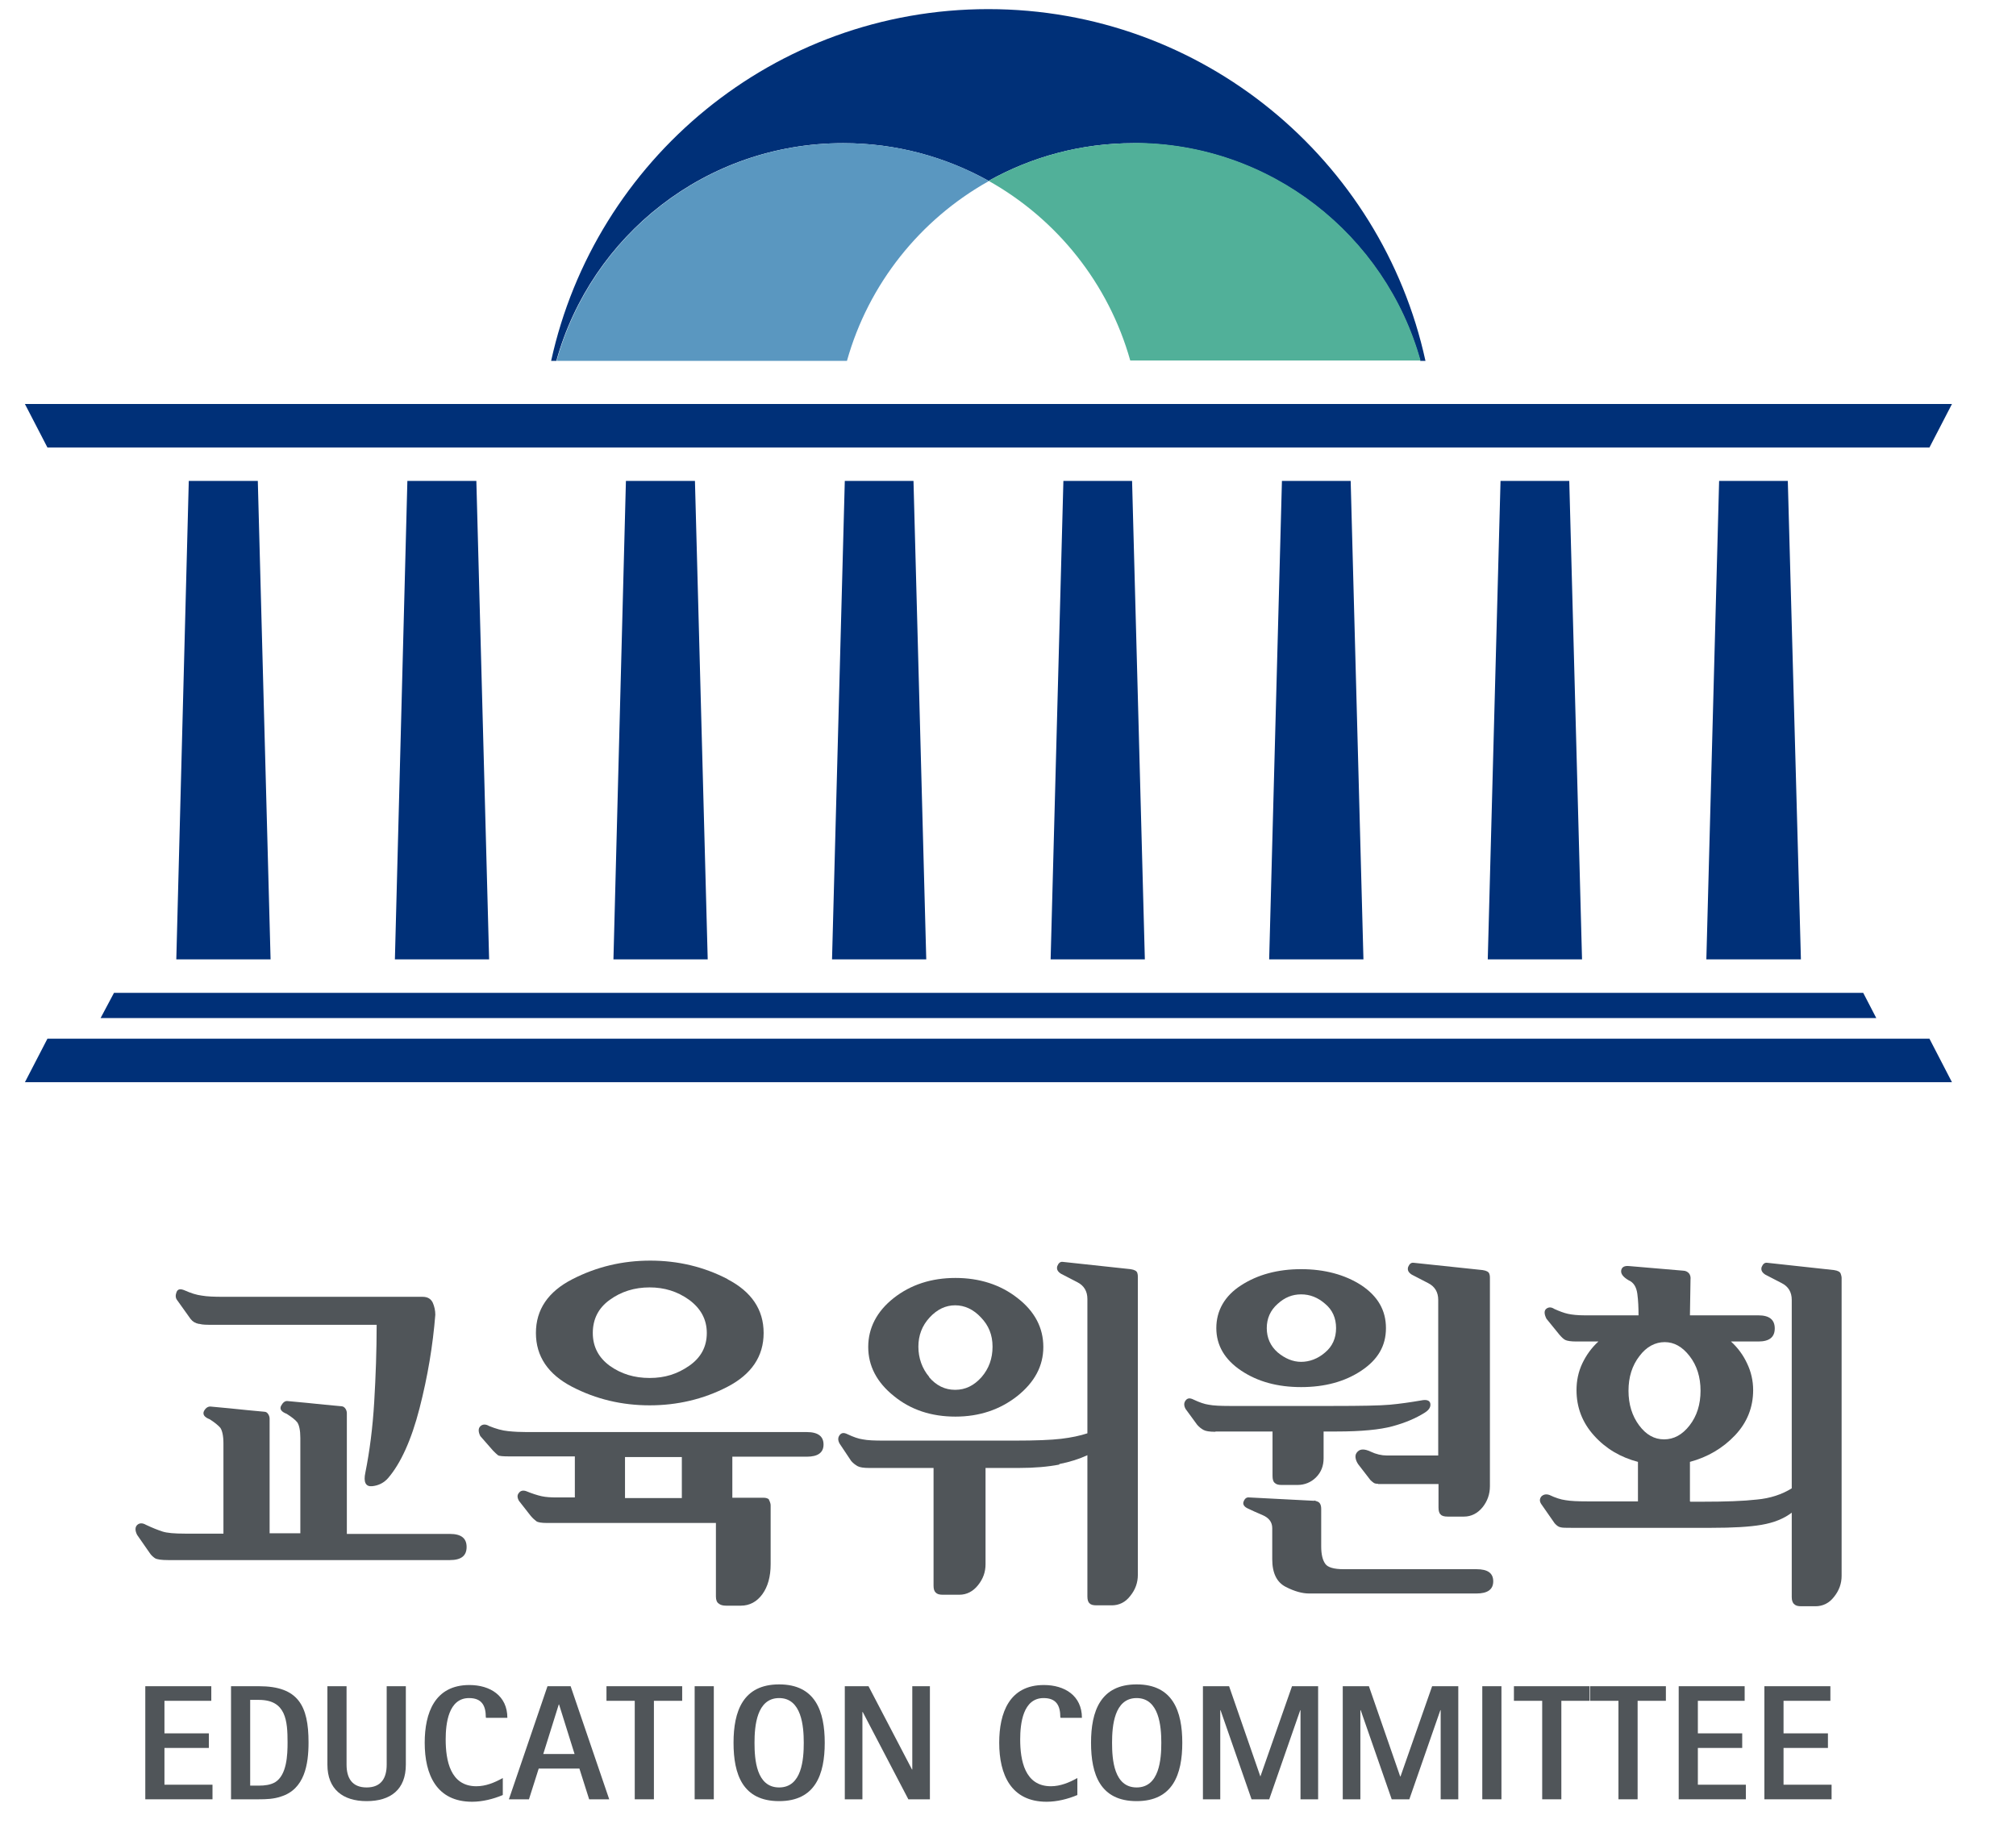 <svg width="42" height="38" viewBox="0 0 42 38" fill="none" xmlns="http://www.w3.org/2000/svg">
<path d="M3.027 37.487V35.131H4.402V35.435H3.426V36.113H4.351V36.417H3.426V37.183H4.427V37.487H3.027Z" fill="#505559"/>
<path d="M5.852 37.43C5.706 37.481 5.548 37.487 5.396 37.487H4.813V35.131H5.396C6.213 35.131 6.428 35.536 6.428 36.303C6.428 36.759 6.346 37.278 5.852 37.43ZM5.396 35.416H5.212V37.202H5.396C5.51 37.202 5.63 37.189 5.731 37.132C5.978 36.98 5.991 36.556 5.991 36.303C5.991 35.853 5.959 35.416 5.396 35.416Z" fill="#505559"/>
<path d="M7.638 37.525C7.144 37.525 6.821 37.278 6.821 36.765V35.131H7.22V36.765C7.22 37.044 7.334 37.24 7.638 37.24C7.942 37.24 8.056 37.044 8.056 36.765V35.131H8.455V36.765C8.455 37.284 8.138 37.525 7.638 37.525Z" fill="#505559"/>
<path d="M10.121 35.777C10.121 35.536 10.038 35.378 9.772 35.378C9.342 35.378 9.285 35.91 9.285 36.239C9.285 36.676 9.38 37.215 9.924 37.215C10.121 37.215 10.304 37.139 10.475 37.044V37.398C10.279 37.481 10.051 37.538 9.836 37.538C9.095 37.538 8.848 36.974 8.848 36.309C8.848 35.688 9.057 35.106 9.779 35.106C10.209 35.106 10.57 35.327 10.57 35.79H10.127L10.121 35.777Z" fill="#505559"/>
<path d="M12.274 37.487L12.071 36.847H11.223L11.02 37.487H10.602L11.406 35.131H11.888L12.692 37.487H12.274ZM11.647 35.511H11.641L11.318 36.543H11.97L11.647 35.511Z" fill="#505559"/>
<path d="M13.623 35.435V37.487H13.224V35.435H12.635V35.131H14.212V35.435H13.623Z" fill="#505559"/>
<path d="M14.472 37.487V35.131H14.871V37.487H14.472Z" fill="#505559"/>
<path d="M16.232 37.525C15.472 37.525 15.282 36.968 15.282 36.309C15.282 35.651 15.479 35.093 16.232 35.093C16.986 35.093 17.182 35.651 17.182 36.309C17.182 36.968 16.986 37.525 16.232 37.525ZM16.232 35.378C15.764 35.378 15.719 35.961 15.719 36.309C15.719 36.657 15.757 37.24 16.232 37.24C16.707 37.24 16.745 36.651 16.745 36.309C16.745 35.967 16.701 35.378 16.232 35.378Z" fill="#505559"/>
<path d="M18.924 37.487L17.974 35.669H17.967V37.487H17.6V35.131H18.094L19 36.866H19.006V35.131H19.373V37.487H18.924Z" fill="#505559"/>
<path d="M22.09 35.777C22.09 35.536 22.008 35.378 21.742 35.378C21.311 35.378 21.254 35.91 21.254 36.239C21.254 36.676 21.349 37.215 21.894 37.215C22.09 37.215 22.274 37.139 22.445 37.044V37.398C22.249 37.481 22.021 37.538 21.805 37.538C21.064 37.538 20.817 36.974 20.817 36.309C20.817 35.688 21.026 35.106 21.748 35.106C22.179 35.106 22.54 35.327 22.54 35.79H22.097L22.09 35.777Z" fill="#505559"/>
<path d="M23.68 37.525C22.921 37.525 22.73 36.968 22.73 36.309C22.73 35.651 22.927 35.093 23.68 35.093C24.434 35.093 24.631 35.651 24.631 36.309C24.631 36.968 24.434 37.525 23.68 37.525ZM23.68 35.378C23.212 35.378 23.168 35.961 23.168 36.309C23.168 36.657 23.206 37.24 23.68 37.24C24.155 37.24 24.194 36.651 24.194 36.309C24.194 35.967 24.149 35.378 23.68 35.378Z" fill="#505559"/>
<path d="M27.094 37.487V35.631H27.088L26.442 37.487H26.074L25.428 35.631H25.422V37.487H25.061V35.131H25.606L26.258 37.012L26.917 35.131H27.461V37.487H27.094Z" fill="#505559"/>
<path d="M30.014 37.487V35.631H30.007L29.361 37.487H28.994L28.348 35.631H28.341V37.487H27.974V35.131H28.519L29.171 37.012H29.177L29.836 35.131H30.381V37.487H30.014Z" fill="#505559"/>
<path d="M30.881 37.487V35.131H31.28V37.487H30.881Z" fill="#505559"/>
<path d="M32.528 35.435V37.487H32.129V35.435H31.54V35.131H33.117V35.435H32.528Z" fill="#505559"/>
<path d="M34.117 35.435V37.487H33.718V35.435H33.129V35.131H34.706V35.435H34.117Z" fill="#505559"/>
<path d="M34.973 37.487V35.131H36.347V35.435H35.372V36.113H36.296V36.417H35.372V37.183H36.372V37.487H34.973Z" fill="#505559"/>
<path d="M36.758 37.487V35.131H38.133V35.435H37.157V36.113H38.082V36.417H37.157V37.183H38.158V37.487H36.752H36.758Z" fill="#505559"/>
<path d="M6.257 29.957C6.257 29.798 6.232 29.691 6.194 29.634C6.149 29.577 6.073 29.52 5.972 29.456C5.858 29.412 5.82 29.355 5.858 29.285C5.896 29.216 5.94 29.184 5.991 29.19C6.004 29.19 6.143 29.203 6.396 29.228C6.65 29.254 6.89 29.279 7.112 29.298C7.15 29.298 7.182 29.323 7.201 29.355C7.22 29.387 7.226 29.418 7.226 29.444V31.958H9.373C9.607 31.958 9.721 32.047 9.721 32.23C9.721 32.414 9.607 32.503 9.373 32.503H3.502C3.363 32.503 3.274 32.49 3.23 32.465C3.192 32.439 3.147 32.401 3.116 32.351L2.856 31.977C2.812 31.888 2.812 31.819 2.856 31.774C2.9 31.73 2.964 31.724 3.04 31.768C3.173 31.831 3.287 31.876 3.382 31.907C3.477 31.939 3.635 31.952 3.857 31.952H4.655V30.071C4.655 29.912 4.629 29.805 4.591 29.748C4.547 29.697 4.471 29.634 4.37 29.57C4.256 29.526 4.218 29.469 4.249 29.399C4.287 29.33 4.332 29.304 4.382 29.304C4.395 29.304 4.534 29.317 4.788 29.342C5.041 29.368 5.282 29.393 5.503 29.412C5.548 29.412 5.573 29.437 5.592 29.469C5.611 29.501 5.617 29.532 5.617 29.558V31.945H6.257V29.938V29.957ZM4.142 27.582C4.072 27.569 4.015 27.537 3.971 27.48L3.686 27.081C3.654 27.037 3.654 26.98 3.679 26.917C3.705 26.853 3.762 26.847 3.85 26.885C3.977 26.942 4.097 26.98 4.205 26.993C4.313 27.012 4.458 27.018 4.655 27.018H8.803C8.911 27.018 8.98 27.062 9.018 27.145C9.05 27.221 9.069 27.303 9.069 27.392C9.018 28.031 8.911 28.677 8.74 29.342C8.569 30.007 8.347 30.489 8.087 30.793C7.999 30.894 7.885 30.951 7.752 30.964C7.619 30.976 7.568 30.881 7.612 30.679C7.701 30.235 7.764 29.748 7.796 29.209C7.828 28.671 7.847 28.133 7.847 27.601H4.408C4.306 27.601 4.218 27.601 4.154 27.582H4.142Z" fill="#505559"/>
<path d="M16.017 31.242C16.017 31.242 16.055 31.306 16.055 31.363V32.591C16.055 32.845 15.998 33.054 15.884 33.212C15.77 33.37 15.618 33.453 15.434 33.453H15.13C15.06 33.453 15.01 33.44 14.972 33.408C14.934 33.383 14.915 33.332 14.915 33.263V31.73H11.4C11.279 31.73 11.203 31.717 11.172 31.692C11.14 31.667 11.102 31.635 11.058 31.584L10.811 31.268C10.773 31.198 10.773 31.147 10.811 31.103C10.842 31.059 10.893 31.046 10.956 31.065C11.083 31.116 11.197 31.154 11.286 31.173C11.374 31.192 11.482 31.198 11.596 31.198H11.976V30.343H10.621C10.481 30.343 10.399 30.337 10.374 30.318C10.348 30.299 10.317 30.267 10.272 30.223L10.006 29.919C9.962 29.83 9.962 29.76 10.006 29.716C10.051 29.672 10.114 29.665 10.19 29.71C10.329 29.767 10.462 29.805 10.589 29.817C10.716 29.83 10.842 29.836 10.975 29.836H16.808C17.043 29.836 17.157 29.925 17.157 30.096C17.157 30.267 17.036 30.349 16.808 30.349H15.257V31.204H15.903C15.96 31.204 15.998 31.217 16.023 31.242H16.017ZM15.155 26.651C15.656 26.91 15.909 27.284 15.909 27.772C15.909 28.259 15.656 28.633 15.155 28.893C14.655 29.152 14.11 29.279 13.534 29.279C12.958 29.279 12.419 29.152 11.919 28.893C11.419 28.633 11.165 28.259 11.165 27.772C11.165 27.284 11.419 26.91 11.925 26.651C12.432 26.391 12.97 26.264 13.547 26.264C14.123 26.264 14.661 26.391 15.162 26.651H15.155ZM12.704 28.456C12.945 28.627 13.217 28.709 13.534 28.709C13.851 28.709 14.11 28.627 14.357 28.456C14.604 28.285 14.725 28.057 14.725 27.772C14.725 27.487 14.598 27.259 14.357 27.081C14.11 26.904 13.838 26.822 13.534 26.822C13.217 26.822 12.939 26.91 12.704 27.081C12.464 27.252 12.35 27.487 12.35 27.772C12.35 28.057 12.47 28.285 12.704 28.456ZM13.021 31.211H14.205V30.356H13.021V31.211Z" fill="#505559"/>
<path d="M22.065 30.514C21.837 30.558 21.558 30.584 21.216 30.584H20.532V32.592C20.532 32.75 20.482 32.895 20.374 33.028C20.273 33.155 20.14 33.225 19.988 33.225H19.639C19.57 33.225 19.525 33.212 19.494 33.18C19.462 33.149 19.449 33.105 19.449 33.035V30.584H18.113C17.993 30.584 17.91 30.571 17.866 30.546C17.822 30.52 17.777 30.489 17.733 30.438L17.492 30.077C17.454 30.008 17.454 29.951 17.492 29.9C17.53 29.849 17.581 29.843 17.657 29.881C17.777 29.938 17.885 29.976 17.974 29.988C18.069 30.008 18.214 30.014 18.411 30.014H21.14C21.577 30.014 21.9 30.001 22.109 29.976C22.318 29.951 22.502 29.912 22.654 29.862V27.062C22.654 26.904 22.584 26.784 22.445 26.714C22.306 26.644 22.192 26.581 22.103 26.537C22.033 26.492 22.008 26.442 22.027 26.378C22.052 26.315 22.09 26.283 22.141 26.29L23.553 26.442C23.636 26.454 23.68 26.48 23.693 26.518C23.705 26.556 23.705 26.581 23.705 26.6V32.813C23.705 32.971 23.655 33.117 23.547 33.25C23.446 33.383 23.313 33.446 23.161 33.446H22.844C22.774 33.446 22.724 33.434 22.698 33.402C22.667 33.377 22.654 33.326 22.654 33.256V30.318C22.489 30.394 22.299 30.457 22.071 30.502L22.065 30.514ZM21.197 27.043C21.558 27.322 21.736 27.664 21.736 28.063C21.736 28.462 21.552 28.798 21.197 29.083C20.836 29.368 20.406 29.514 19.905 29.514C19.405 29.514 18.974 29.374 18.62 29.083C18.265 28.798 18.088 28.456 18.088 28.063C18.088 27.67 18.265 27.322 18.62 27.043C18.974 26.765 19.405 26.625 19.905 26.625C20.406 26.625 20.843 26.765 21.197 27.043ZM19.354 28.69C19.506 28.867 19.684 28.956 19.899 28.956C20.114 28.956 20.292 28.867 20.45 28.69C20.602 28.513 20.678 28.304 20.678 28.057C20.678 27.81 20.596 27.613 20.437 27.449C20.279 27.278 20.095 27.195 19.899 27.195C19.703 27.195 19.525 27.278 19.367 27.449C19.209 27.62 19.133 27.823 19.133 28.057C19.133 28.291 19.209 28.513 19.361 28.69H19.354Z" fill="#505559"/>
<path d="M25.321 29.83C25.2 29.83 25.118 29.817 25.074 29.792C25.029 29.767 24.985 29.735 24.941 29.684L24.7 29.355C24.662 29.285 24.662 29.228 24.7 29.178C24.738 29.127 24.789 29.121 24.865 29.159C24.985 29.216 25.093 29.254 25.181 29.266C25.276 29.285 25.422 29.292 25.618 29.292H27.765C28.354 29.292 28.747 29.285 28.956 29.266C29.165 29.247 29.38 29.216 29.602 29.178C29.722 29.152 29.786 29.178 29.798 29.241C29.811 29.311 29.773 29.374 29.684 29.431C29.494 29.551 29.266 29.646 29.007 29.716C28.747 29.786 28.361 29.824 27.848 29.824H27.575V30.381C27.575 30.539 27.525 30.672 27.417 30.78C27.316 30.881 27.183 30.938 27.031 30.938H26.701C26.632 30.938 26.587 30.926 26.556 30.894C26.524 30.869 26.511 30.818 26.511 30.748V29.824H25.321V29.83ZM28.361 26.777C28.703 27.005 28.874 27.297 28.874 27.67C28.874 28.044 28.703 28.329 28.361 28.557C28.019 28.785 27.601 28.899 27.107 28.899C26.613 28.899 26.201 28.785 25.859 28.557C25.517 28.329 25.34 28.031 25.34 27.67C25.34 27.309 25.511 26.999 25.859 26.777C26.201 26.556 26.619 26.442 27.107 26.442C27.594 26.442 28.019 26.556 28.361 26.777ZM27.379 31.261C27.379 31.261 27.411 31.268 27.455 31.287C27.499 31.306 27.525 31.356 27.525 31.439V32.218C27.525 32.389 27.556 32.509 27.613 32.585C27.664 32.655 27.791 32.693 27.993 32.693H30.761C30.995 32.693 31.109 32.775 31.109 32.946C31.109 33.117 30.989 33.199 30.761 33.199H27.271C27.132 33.199 26.967 33.155 26.784 33.06C26.6 32.965 26.505 32.775 26.505 32.484V31.838C26.505 31.711 26.435 31.622 26.302 31.565C26.169 31.508 26.068 31.464 26.005 31.432C25.916 31.394 25.884 31.337 25.91 31.28C25.935 31.217 25.973 31.192 26.024 31.198L27.379 31.268V31.261ZM26.619 28.177C26.771 28.304 26.936 28.373 27.107 28.373C27.278 28.373 27.455 28.31 27.607 28.177C27.759 28.05 27.835 27.879 27.835 27.67C27.835 27.461 27.759 27.29 27.607 27.164C27.455 27.031 27.29 26.967 27.107 26.967C26.923 26.967 26.765 27.031 26.619 27.164C26.467 27.297 26.391 27.468 26.391 27.67C26.391 27.873 26.467 28.044 26.619 28.177ZM28.703 30.913C28.665 30.913 28.639 30.907 28.62 30.894C28.601 30.881 28.576 30.862 28.551 30.837L28.297 30.508C28.266 30.463 28.247 30.419 28.24 30.368C28.234 30.318 28.247 30.28 28.285 30.242C28.342 30.185 28.43 30.185 28.551 30.242C28.671 30.299 28.785 30.324 28.893 30.324H29.963V27.081C29.963 26.923 29.893 26.803 29.754 26.733C29.615 26.663 29.501 26.6 29.412 26.556C29.342 26.511 29.317 26.461 29.336 26.397C29.361 26.334 29.399 26.302 29.45 26.309L30.888 26.461C30.97 26.473 31.014 26.499 31.027 26.537C31.04 26.575 31.04 26.6 31.04 26.619V30.964C31.04 31.128 30.989 31.274 30.888 31.401C30.786 31.527 30.653 31.597 30.501 31.597H30.159C30.09 31.597 30.039 31.584 30.014 31.553C29.982 31.527 29.969 31.477 29.969 31.407V30.919H28.715L28.703 30.913Z" fill="#505559"/>
<path d="M35.219 31.287H35.473C35.948 31.287 36.321 31.274 36.6 31.242C36.879 31.217 37.126 31.135 37.328 31.008V27.081C37.328 26.923 37.259 26.803 37.119 26.733C36.98 26.663 36.866 26.6 36.777 26.556C36.708 26.511 36.682 26.461 36.701 26.397C36.727 26.334 36.765 26.302 36.815 26.309L38.209 26.461C38.291 26.473 38.335 26.499 38.348 26.537C38.361 26.575 38.367 26.6 38.367 26.619V32.832C38.367 32.99 38.316 33.136 38.209 33.269C38.107 33.402 37.974 33.465 37.822 33.465H37.525C37.455 33.465 37.411 33.453 37.379 33.421C37.347 33.396 37.328 33.345 37.328 33.275V31.515C37.164 31.641 36.955 31.724 36.701 31.768C36.448 31.812 36.1 31.831 35.656 31.831H32.73C32.623 31.831 32.547 31.831 32.509 31.819C32.471 31.812 32.433 31.787 32.388 31.736L32.11 31.337C32.072 31.28 32.072 31.23 32.11 31.179C32.154 31.135 32.211 31.122 32.281 31.147C32.401 31.204 32.515 31.242 32.616 31.255C32.724 31.274 32.876 31.28 33.072 31.28H34.124V30.457C33.763 30.362 33.459 30.185 33.212 29.912C32.965 29.64 32.844 29.323 32.844 28.962C32.844 28.766 32.882 28.582 32.965 28.405C33.047 28.234 33.155 28.082 33.3 27.949H32.844C32.724 27.949 32.648 27.936 32.61 27.917C32.572 27.898 32.534 27.86 32.49 27.81L32.217 27.474C32.167 27.373 32.167 27.303 32.217 27.265C32.268 27.227 32.325 27.233 32.382 27.271C32.483 27.316 32.578 27.354 32.667 27.373C32.756 27.392 32.87 27.404 33.015 27.404H34.136C34.136 27.246 34.13 27.094 34.111 26.955C34.092 26.815 34.035 26.72 33.934 26.676C33.813 26.606 33.763 26.537 33.775 26.467C33.788 26.397 33.845 26.366 33.946 26.378L35.061 26.473C35.118 26.473 35.162 26.499 35.188 26.53C35.213 26.562 35.226 26.606 35.219 26.663L35.207 27.404H36.632C36.86 27.404 36.974 27.493 36.974 27.677C36.974 27.86 36.86 27.949 36.632 27.949H36.062C36.201 28.076 36.315 28.228 36.397 28.405C36.48 28.576 36.524 28.766 36.524 28.962C36.524 29.323 36.397 29.64 36.144 29.906C35.891 30.172 35.58 30.356 35.207 30.457V31.28L35.219 31.287ZM34.149 29.697C34.295 29.893 34.466 29.988 34.668 29.988C34.871 29.988 35.048 29.893 35.2 29.697C35.352 29.501 35.428 29.26 35.428 28.975C35.428 28.69 35.352 28.449 35.2 28.253C35.048 28.057 34.877 27.962 34.681 27.962C34.485 27.962 34.301 28.057 34.155 28.253C34.003 28.449 33.927 28.69 33.927 28.975C33.927 29.26 34.003 29.501 34.149 29.697Z" fill="#505559"/>
<path d="M17.568 2.983C18.67 2.983 19.696 3.268 20.596 3.768C21.489 3.268 22.521 2.983 23.617 2.983C26.46 2.983 28.861 4.902 29.589 7.518H29.697C28.785 3.331 25.054 0.19 20.589 0.19C16.124 0.19 12.4 3.331 11.482 7.518H11.59C12.318 4.902 14.712 2.983 17.562 2.983H17.568Z" fill="#003078"/>
<path d="M20.596 3.768C19.703 3.268 18.671 2.983 17.569 2.983C14.719 2.983 12.325 4.902 11.596 7.518H17.645C18.094 5.915 19.171 4.573 20.596 3.775V3.768Z" fill="#5A97C0"/>
<path d="M23.617 2.983C22.515 2.983 21.489 3.268 20.596 3.768C22.021 4.566 23.097 5.909 23.547 7.511H29.595C28.867 4.896 26.467 2.977 23.623 2.977L23.617 2.983Z" fill="#51B099"/>
<path d="M40.666 22.547L40.197 21.641H0.988L0.519 22.547H40.666Z" fill="#003078"/>
<path d="M5.371 10.019L5.637 19.988H3.673L3.933 10.019H5.371Z" fill="#003078"/>
<path d="M9.924 10.019L10.19 19.988H8.227L8.487 10.019H9.924Z" fill="#003078"/>
<path d="M14.478 10.019L14.744 19.988H12.78L13.04 10.019H14.478Z" fill="#003078"/>
<path d="M19.031 10.019L19.297 19.988H17.334L17.6 10.019H19.031Z" fill="#003078"/>
<path d="M23.585 10.019L23.851 19.988H21.888L22.154 10.019H23.585Z" fill="#003078"/>
<path d="M28.139 10.019L28.405 19.988H26.441L26.707 10.019H28.139Z" fill="#003078"/>
<path d="M32.693 10.019L32.959 19.988H30.995L31.261 10.019H32.693Z" fill="#003078"/>
<path d="M37.246 10.019L37.519 19.988H35.549L35.815 10.019H37.246Z" fill="#003078"/>
<path d="M0.519 8.417L0.988 9.323H40.197L40.666 8.417H0.519Z" fill="#003078"/>
<path d="M2.375 20.685L2.096 21.21H39.089L38.817 20.685H2.375Z" fill="#003078"/>
</svg>
